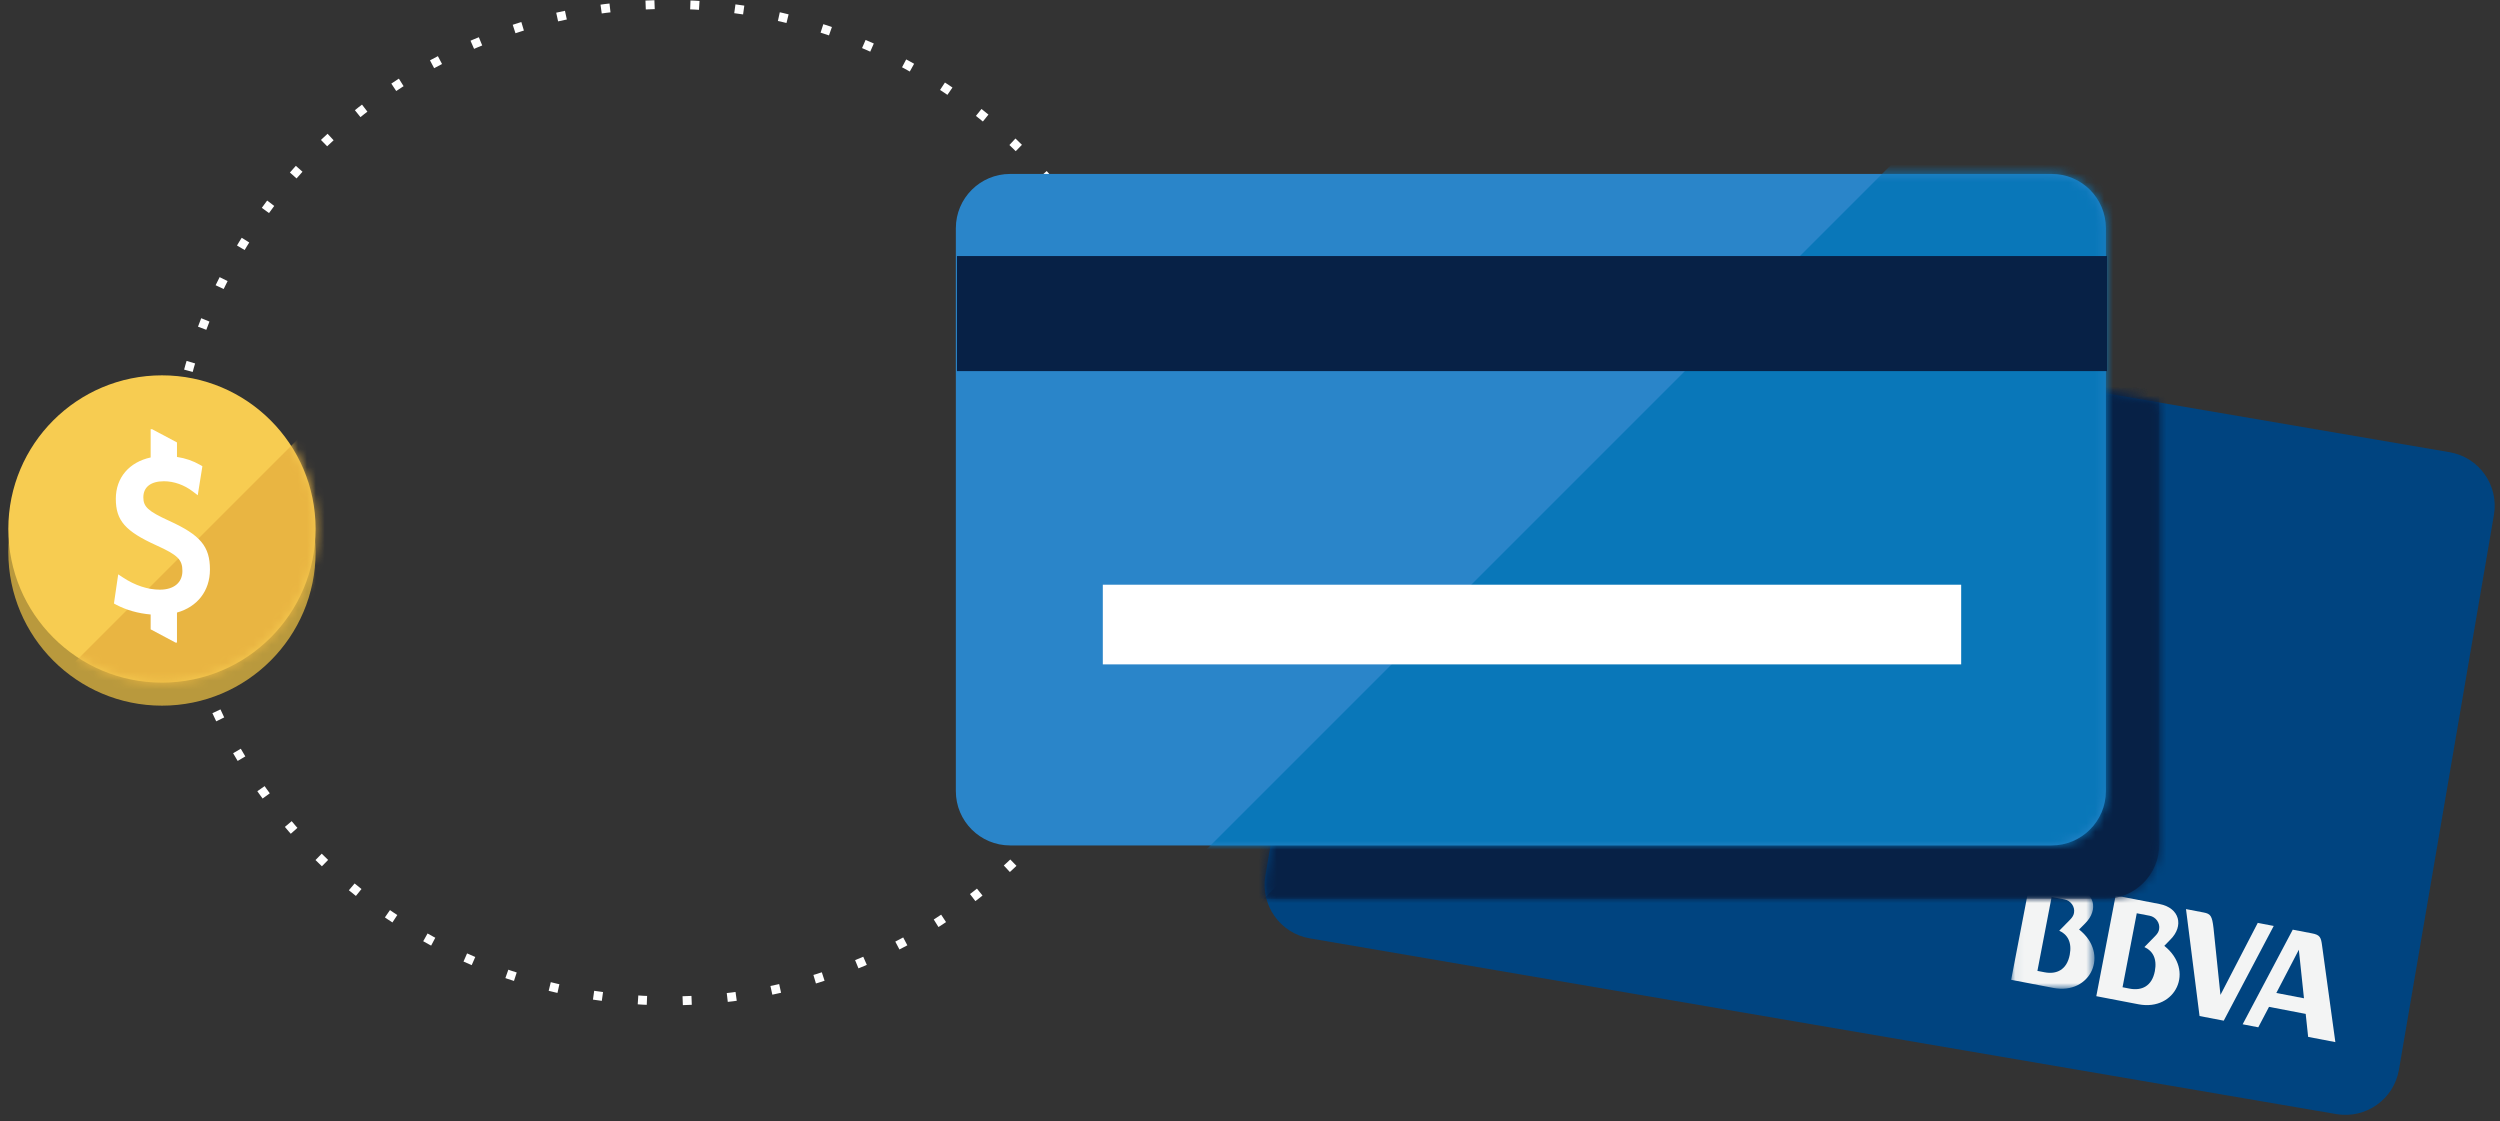 <?xml version="1.0" encoding="UTF-8"?>
<svg width="281px" height="126px" viewBox="0 0 281 126" version="1.1" xmlns="http://www.w3.org/2000/svg" xmlns:xlink="http://www.w3.org/1999/xlink">
    <rect x="0" y="0" width="281" height="126" fill="#333333" stroke="none"/>
    <!-- Generator: Sketch 50.2 (55047) - http://www.bohemiancoding.com/sketch -->
    <title>Page 1</title>
    <desc>Created with Sketch.</desc>
    <defs>
        <polygon id="path-1" points="0.053 0.824 9.418 0.824 9.418 13.137 0.053 13.137"></polygon>
        <path d="M0.346,71.027 C0.127,70.204 0.077,69.322 0.23,68.428 L10.906,6.061 C11.414,3.087 13.994,0.988 16.911,0.988 C17.253,0.988 17.599,1.017 17.948,1.076 L100.702,15.242 L100.702,71.027 L0.346,71.027 Z" id="path-3"></path>
        <path d="M10.906,6.061 L0.23,68.428 C0.077,69.322 0.126,70.204 0.346,71.026 L94.602,71.026 C97.971,71.026 100.702,68.296 100.702,64.925 L100.702,15.242 L17.948,1.076 C17.6,1.017 17.252,0.988 16.91,0.988 C13.993,0.988 11.414,3.087 10.906,6.061 Z" id="path-5"></path>
        <path d="M0.3,76.026 L111.602,76.026 C114.97,76.026 117.702,73.296 117.702,69.925 L117.702,6.65 C117.702,3.28 114.97,0.55 111.602,0.55 L0.3,0.55 L0.3,76.026 Z" id="path-7"></path>
        <path d="M0.934,17.458 C0.934,26.995 8.668,34.725 18.205,34.725 C27.743,34.725 35.473,26.995 35.473,17.458 C35.473,7.922 27.743,0.189 18.205,0.189 C8.668,0.189 0.934,7.922 0.934,17.458 Z" id="path-9"></path>
    </defs>
    <g id="Symbols" stroke="none" stroke-width="1" fill="none" fill-rule="evenodd">
        <g id="Illustration/-Charges" transform="translate(-44, -23)">
            <g id="Page-1">
                <g id="Group-6" transform="translate(63, 23)">
                    <path d="M112.192,56.5 C112.192,87.428 87.12,112.5 56.192,112.5 C25.264,112.5 0.192,87.428 0.192,56.5 C0.192,25.572 25.264,0.5 56.192,0.5 C87.12,0.5 112.192,25.572 112.192,56.5 Z" id="Stroke-2" stroke="#FFFFFF" stroke-dasharray="1.005,4.02"></path>
                    <path d="M250.641,120.237 C250.072,123.56 246.919,125.791 243.599,125.222 L128.213,105.47 C124.892,104.902 122.662,101.75 123.23,98.427 L133.906,36.06 C134.474,32.738 137.627,30.508 140.949,31.076 L256.333,50.828 C259.654,51.396 261.886,54.549 261.318,57.87 L250.641,120.237 Z" id="Fill-4" fill="#004480"></path>
                </g>
                <g id="Group-19" transform="translate(186, 53)">
                    <path d="M119.006,76.317 C118.882,75.329 118.753,75.079 117.865,74.909 L115.706,74.494 L110.074,85.13 L111.831,85.468 L113.038,83.17 L117.16,83.962 L117.435,86.546 L120.494,87.133 L119.006,76.317 Z M113.859,81.61 L116.389,76.752 L116.966,82.207 L113.859,81.61 Z" id="Fill-7" fill="#F3F4F4"></path>
                    <path d="M101.266,76.314 L101.965,75.596 C103.474,74.088 103.025,72.05 100.715,71.608 L95.797,70.662 L93.624,81.971 L98.371,82.882 C102.546,83.684 104.742,79.069 101.266,76.314 Z M96.574,80.966 L98.172,72.651 L99.624,72.93 C100.321,73.064 100.817,73.76 100.684,74.451 C100.637,74.695 100.541,74.907 100.238,75.216 L99.031,76.45 C99.965,76.873 100.475,77.751 100.205,79.159 C99.879,80.855 98.723,81.379 97.378,81.123 L96.574,80.966 Z" id="Fill-9" fill="#F3F4F4"></path>
                    <g id="Group-13" transform="translate(84, 68)">
                        <mask id="mask-2" fill="white">
                            <use xlink:href="#path-1"></use>
                        </mask>
                        <g id="Clip-12"></g>
                        <path d="M7.689,6.475 L8.401,5.759 C9.896,4.247 9.46,2.213 7.154,1.77 L2.226,0.824 L0.053,12.131 L4.807,13.045 C8.977,13.846 11.17,9.229 7.689,6.475 M3.813,11.285 L3.005,11.128 L4.603,2.813 L6.055,3.092 C6.753,3.227 7.251,3.922 7.118,4.613 C7.071,4.857 6.973,5.069 6.672,5.378 L5.46,6.611 C6.391,7.033 6.909,7.912 6.638,9.322 C6.313,11.016 5.155,11.542 3.813,11.285" id="Fill-11" fill="#F3F4F4" mask="url(#mask-2)"></path>
                    </g>
                    <path d="M106.798,74.307 C106.64,72.956 106.476,72.714 105.702,72.566 L103.706,72.182 L105.229,84.202 L107.949,84.724 L113.567,74.077 L111.772,73.732 L107.579,81.829 L106.798,74.307 Z" id="Fill-14" fill="#F3F4F4"></path>
                    <g id="Group-18">
                        <mask id="mask-4" fill="white">
                            <use xlink:href="#path-3"></use>
                        </mask>
                        <g id="Clip-17"></g>
                        <path d="M100.702,64.925 C100.702,68.296 97.971,71.027 94.601,71.027 L-22.462,71.027 C-25.831,71.027 -28.563,68.296 -28.563,64.925 L-28.563,1.651 C-28.563,-1.72 -25.831,-4.45 -22.462,-4.45 L94.601,-4.45 C97.971,-4.45 100.702,-1.72 100.702,1.651 L100.702,64.925 Z" id="Fill-16" fill="#072146" mask="url(#mask-4)"></path>
                    </g>
                </g>
                <g id="Group-22" transform="translate(186, 53)">
                    <mask id="mask-6" fill="white">
                        <use xlink:href="#path-5"></use>
                    </mask>
                    <g id="Clip-21"></g>
                    <path d="M-16.7,87.788 L110.236,-39.148 L129.727,66.857 C129.727,66.857 72.106,91.94 69.394,90.585 C66.681,89.227 19.907,86.517 19.907,86.517 L-16.7,87.788 Z" id="Fill-20" fill="#072146" mask="url(#mask-6)"></path>
                </g>
                <path d="M280.702,111.925 C280.702,115.296 277.971,118.027 274.601,118.027 L157.538,118.027 C154.169,118.027 151.437,115.296 151.437,111.925 L151.437,48.651 C151.437,45.28 154.169,42.55 157.538,42.55 L274.601,42.55 C277.971,42.55 280.702,45.28 280.702,48.651 L280.702,111.925 Z" id="Fill-23" fill="#2A85C9"></path>
                <g id="Group-27" transform="translate(163, 42)">
                    <mask id="mask-8" fill="white">
                        <use xlink:href="#path-7"></use>
                    </mask>
                    <g id="Clip-26"></g>
                    <path d="M0.3,92.788 L127.236,-34.148 L146.727,71.857 C146.727,71.857 89.106,96.94 86.394,95.585 C83.681,94.227 36.907,91.517 36.907,91.517 L0.3,92.788 Z" id="Fill-25" fill="#0977B9" mask="url(#mask-8)"></path>
                </g>
                <g id="Group-33" transform="translate(44, 51)">
                    <polygon id="Fill-28" fill="#072146" points="107.563 13.712 236.828 13.712 236.828 0.78 107.563 0.78"></polygon>
                    <polygon id="Fill-30" fill="#FFFFFF" points="123.956 46.676 220.436 46.676 220.436 37.722 123.956 37.722"></polygon>
                    <path d="M35.473,34.049 C35.473,43.586 27.743,51.316 18.205,51.316 C8.668,51.316 0.935,43.586 0.935,34.049 C0.935,24.512 8.668,16.779 18.205,16.779 C27.743,16.779 35.473,24.512 35.473,34.049" id="Fill-31" fill="#B9993D"></path>
                    <path d="M35.473,31.458 C35.473,40.995 27.743,48.726 18.205,48.726 C8.668,48.726 0.935,40.995 0.935,31.458 C0.935,21.922 8.668,14.188 18.205,14.188 C27.743,14.188 35.473,21.922 35.473,31.458" id="Fill-32" fill="#F7CC51"></path>
                </g>
                <g id="Group-36" transform="translate(44, 65)">
                    <mask id="mask-10" fill="white">
                        <use xlink:href="#path-9"></use>
                    </mask>
                    <g id="Clip-35"></g>
                    <polygon id="Fill-34" fill="#E9B542" mask="url(#mask-10)" points="0.676 40.16 41.661 -0.826 51.598 50.096"></polygon>
                </g>
                <path d="M64.502,87.18 C64.502,85.903 63.989,85.387 61.575,84.297 C58.084,82.712 57.018,81.512 57.018,79.067 C57.018,76.667 58.542,74.937 60.934,74.418 L60.934,71.244 L61.102,71.244 L63.892,72.731 L63.892,74.36 C64.844,74.502 65.7,74.799 66.493,75.254 L66.647,75.342 L66.748,75.403 L66.73,75.52 L66.702,75.695 L66.34,77.957 L66.273,78.382 L66.229,78.666 L66,78.491 L65.656,78.231 C64.712,77.508 63.543,77.092 62.428,77.092 C60.93,77.092 60.111,77.764 60.111,78.901 C60.111,79.961 60.64,80.456 63.015,81.542 C66.518,83.137 67.598,84.408 67.598,87.013 C67.598,89.435 66.166,91.214 63.892,91.852 L63.892,95.225 L63.723,95.225 L60.934,93.739 L60.934,92.068 C59.531,91.948 58.198,91.572 57.074,90.978 L56.915,90.891 L56.809,90.834 L56.826,90.716 L56.851,90.535 L57.189,88.225 L57.248,87.825 L57.287,87.557 L57.512,87.705 L57.85,87.927 C59.158,88.791 60.614,89.279 61.971,89.279 C63.547,89.279 64.502,88.482 64.502,87.18" id="Fill-37" fill="#FFFFFF"></path>
            </g>
        </g>
    </g>
</svg>